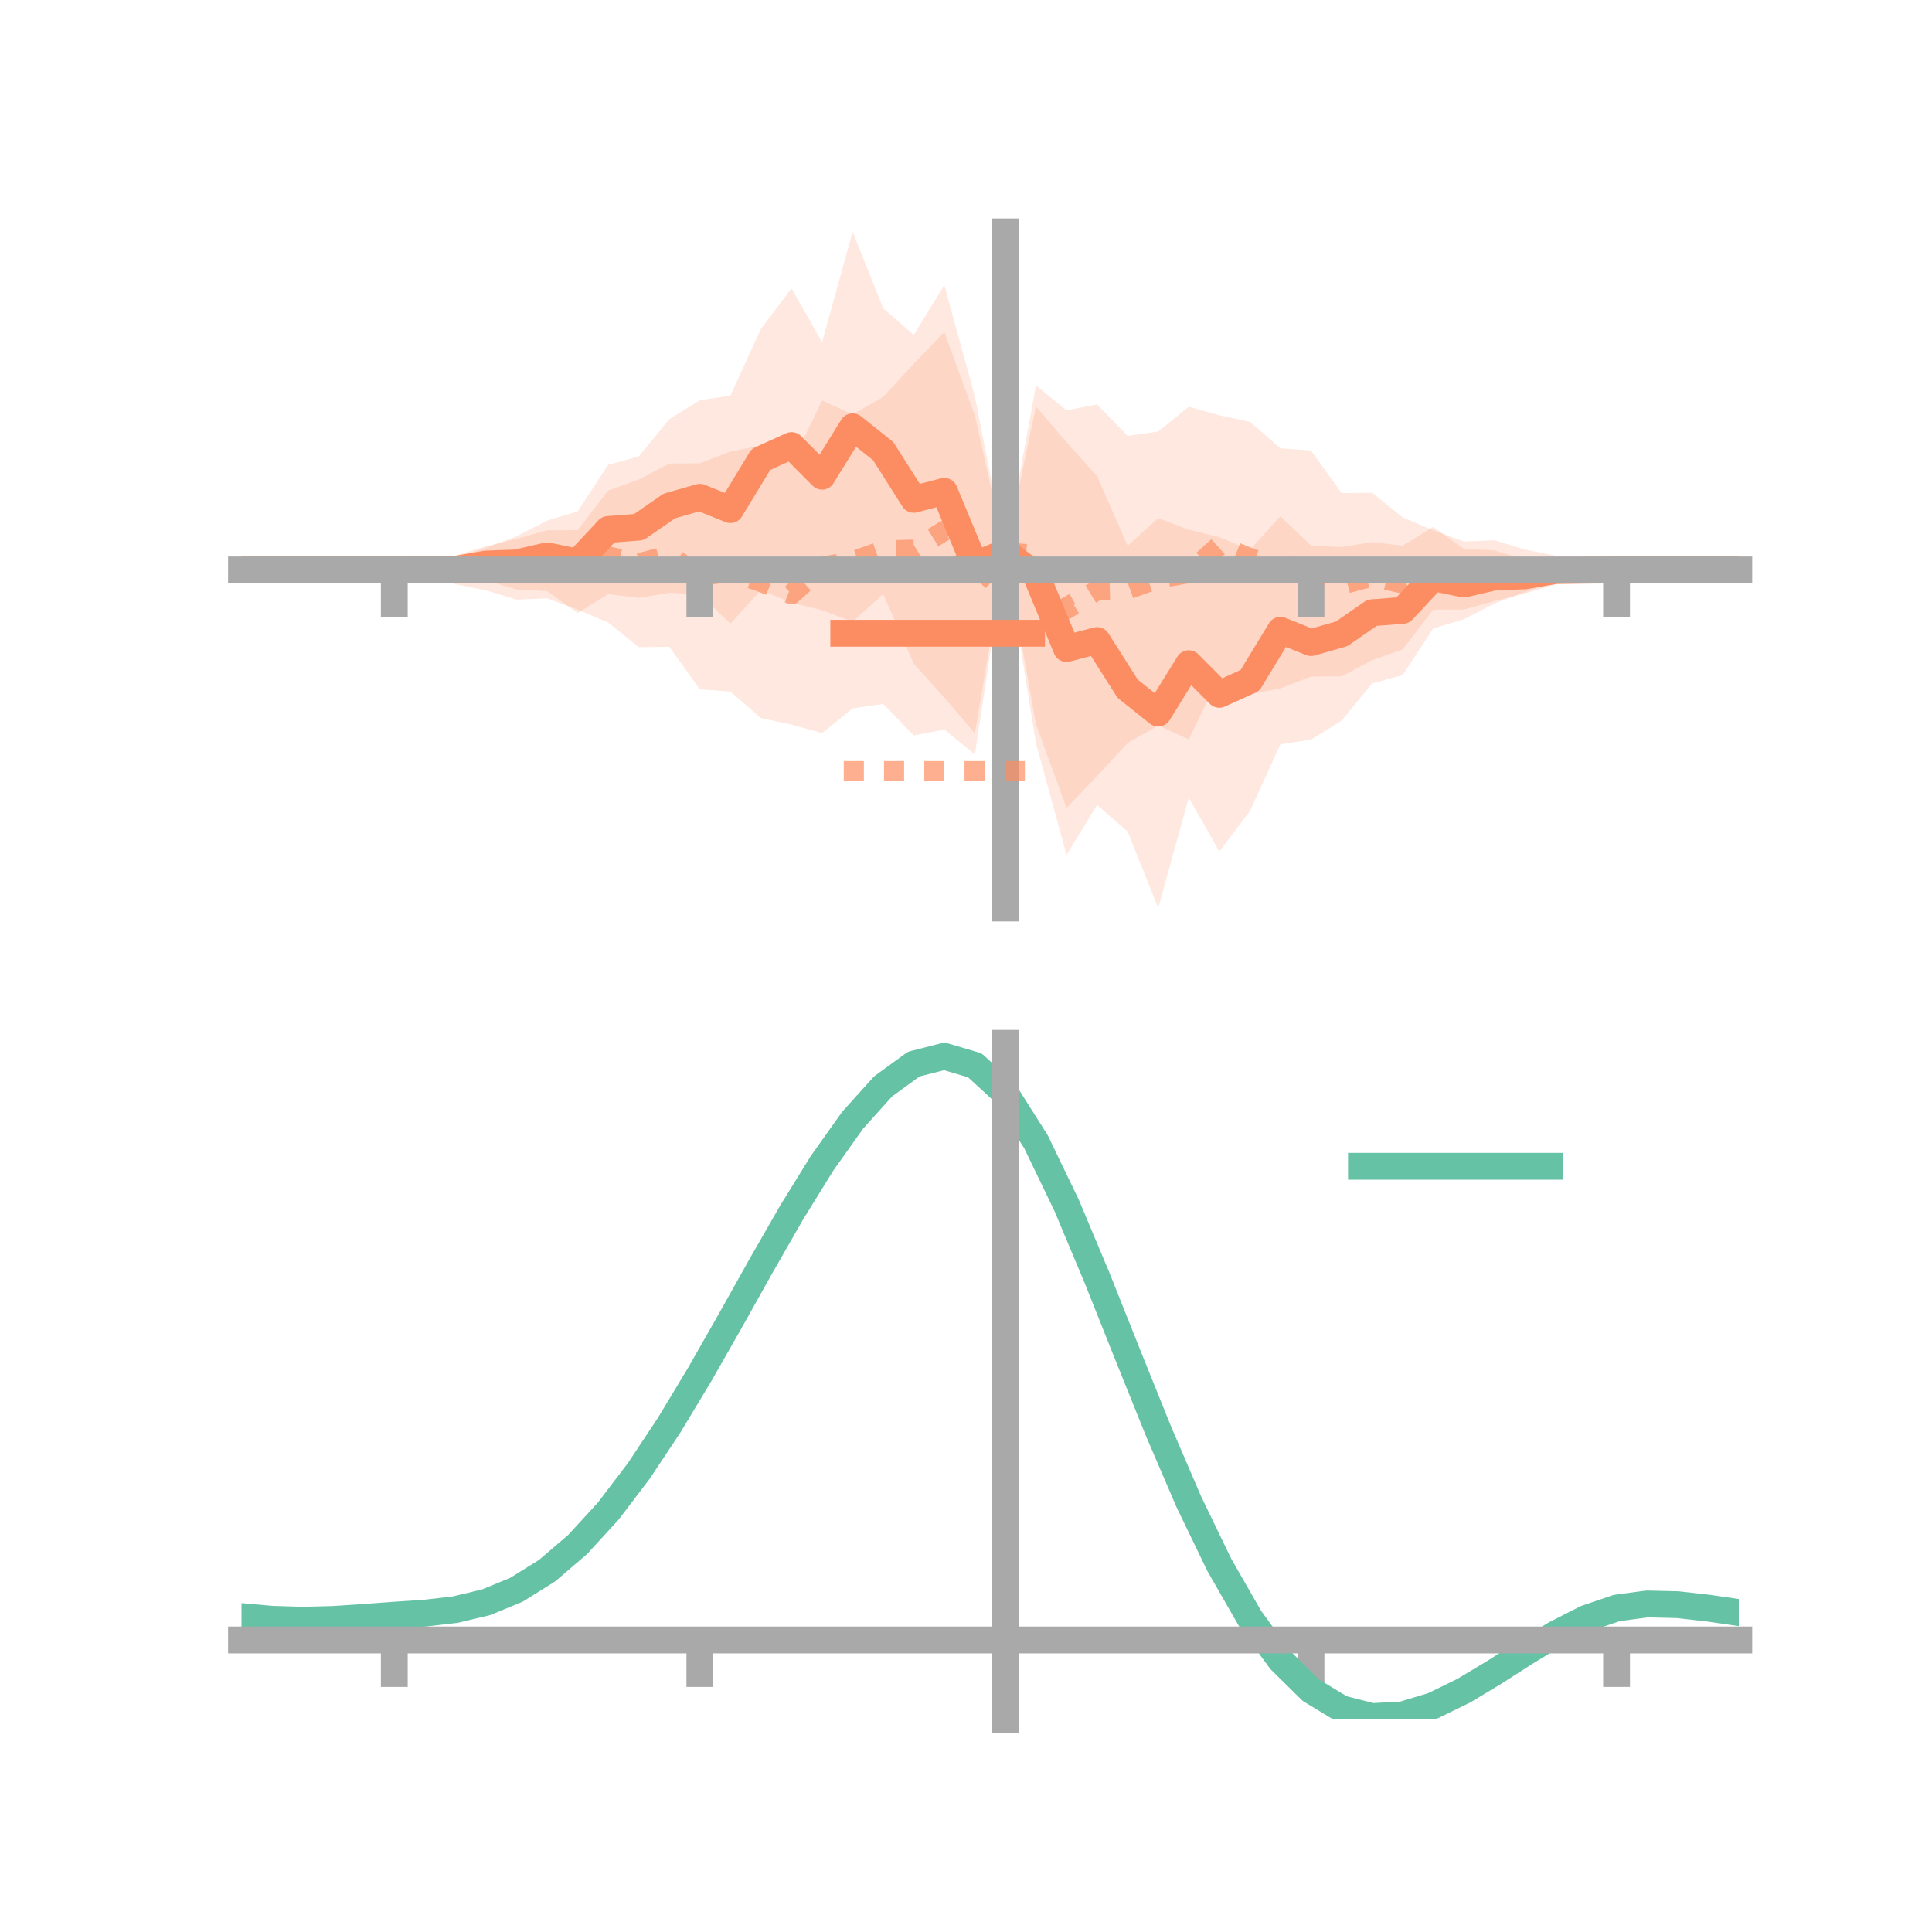 <?xml version="1.0" encoding="utf-8" standalone="no"?>
<!DOCTYPE svg PUBLIC "-//W3C//DTD SVG 1.1//EN"
  "http://www.w3.org/Graphics/SVG/1.1/DTD/svg11.dtd">
<!-- Created with matplotlib (https://matplotlib.org/) -->
<svg height="144pt" version="1.1" viewBox="0 0 144 144" width="144pt" xmlns="http://www.w3.org/2000/svg" xmlns:xlink="http://www.w3.org/1999/xlink">
 <defs>
  <style type="text/css">*{stroke-linecap:butt;stroke-linejoin:round;}</style>
 </defs>
 <g id="figure_1">
  <g id="patch_1">
   <path d="M 0 144 
L 144 144 
L 144 0 
L 0 0 
z
" style="fill:none;"/>
  </g>
  <g id="axes_1">
   <g id="patch_2">
    <path d="M 18 67.68 
L 129.6 67.68 
L 129.6 17.28 
L 18 17.28 
z
" style="fill:none;"/>
   </g>
   <g id="PolyCollection_1">
    <path clip-path="url(#p84c9c2dac2)" d="M 18 42.48 
L 18 42.48 
L 20.278 42.48 
L 22.555 42.48 
L 24.833 42.48 
L 27.11 42.48 
L 29.388 42.48 
L 31.665 42.191 
L 33.943 41.577 
L 36.22 40.832 
L 38.498 39.978 
L 40.776 38.803 
L 43.053 38.121 
L 45.331 34.646 
L 47.608 34.024 
L 49.886 31.245 
L 52.163 29.833 
L 54.441 29.487 
L 56.718 24.504 
L 58.996 21.496 
L 61.273 25.507 
L 63.551 17.28 
L 65.829 22.977 
L 68.106 24.966 
L 70.384 21.248 
L 72.661 29.552 
L 74.939 41.165 
L 77.216 30.296 
L 79.494 32.967 
L 81.771 35.49 
L 84.049 40.684 
L 86.327 38.621 
L 88.604 39.48 
L 90.882 40.036 
L 93.159 40.983 
L 95.437 38.48 
L 97.714 40.664 
L 99.992 40.776 
L 102.269 40.406 
L 104.547 40.677 
L 106.824 39.276 
L 109.102 40.904 
L 111.38 41.024 
L 113.657 41.71 
L 115.935 41.669 
L 118.212 42.226 
L 120.49 42.48 
L 122.767 42.48 
L 125.045 42.48 
L 127.322 42.48 
L 129.6 42.48 
L 129.6 42.48 
L 129.6 42.48 
L 127.322 42.48 
L 125.045 42.48 
L 122.767 42.48 
L 120.49 42.48 
L 118.212 42.769 
L 115.935 43.383 
L 113.657 44.128 
L 111.38 44.982 
L 109.102 46.157 
L 106.824 46.839 
L 104.547 50.314 
L 102.269 50.936 
L 99.992 53.715 
L 97.714 55.127 
L 95.437 55.473 
L 93.159 60.456 
L 90.882 63.464 
L 88.604 59.453 
L 86.327 67.68 
L 84.049 61.983 
L 81.771 59.994 
L 79.494 63.712 
L 77.216 55.408 
L 74.939 41.165 
L 72.661 54.664 
L 70.384 51.993 
L 68.106 49.47 
L 65.829 44.276 
L 63.551 46.339 
L 61.273 45.48 
L 58.996 44.924 
L 56.718 43.977 
L 54.441 46.48 
L 52.163 44.296 
L 49.886 44.184 
L 47.608 44.554 
L 45.331 44.283 
L 43.053 45.684 
L 40.776 44.056 
L 38.498 43.936 
L 36.22 43.25 
L 33.943 43.291 
L 31.665 42.734 
L 29.388 42.48 
L 27.11 42.48 
L 24.833 42.48 
L 22.555 42.48 
L 20.278 42.48 
L 18 42.48 
z
" style="fill:#fc8d62;fill-opacity:0.2;"/>
   </g>
   <g id="PolyCollection_2">
    <path clip-path="url(#p84c9c2dac2)" d="M 18 42.48 
L 18 42.48 
L 20.278 42.48 
L 22.555 42.48 
L 24.833 42.48 
L 27.11 42.48 
L 29.388 42.48 
L 31.665 42.417 
L 33.943 41.404 
L 36.22 40.726 
L 38.498 40.17 
L 40.776 39.526 
L 43.053 39.522 
L 45.331 36.554 
L 47.608 35.75 
L 49.886 34.553 
L 52.163 34.532 
L 54.441 33.654 
L 56.718 33.216 
L 58.996 34.576 
L 61.273 29.848 
L 63.551 30.886 
L 65.829 29.587 
L 68.106 27.12 
L 70.384 24.748 
L 72.661 30.971 
L 74.939 41.165 
L 77.216 28.734 
L 79.494 30.584 
L 81.771 30.145 
L 84.049 32.492 
L 86.327 32.162 
L 88.604 30.318 
L 90.882 30.953 
L 93.159 31.439 
L 95.437 33.414 
L 97.714 33.581 
L 99.992 36.749 
L 102.269 36.727 
L 104.547 38.565 
L 106.824 39.526 
L 109.102 40.363 
L 111.38 40.268 
L 113.657 40.962 
L 115.935 41.416 
L 118.212 42.401 
L 120.49 42.48 
L 122.767 42.48 
L 125.045 42.48 
L 127.322 42.48 
L 129.6 42.48 
L 129.6 42.48 
L 129.6 42.48 
L 127.322 42.48 
L 125.045 42.48 
L 122.767 42.48 
L 120.49 42.48 
L 118.212 42.543 
L 115.935 43.556 
L 113.657 44.234 
L 111.38 44.79 
L 109.102 45.434 
L 106.824 45.438 
L 104.547 48.406 
L 102.269 49.21 
L 99.992 50.407 
L 97.714 50.428 
L 95.437 51.306 
L 93.159 51.744 
L 90.882 50.384 
L 88.604 55.112 
L 86.327 54.074 
L 84.049 55.373 
L 81.771 57.84 
L 79.494 60.212 
L 77.216 53.989 
L 74.939 41.165 
L 72.661 56.226 
L 70.384 54.376 
L 68.106 54.815 
L 65.829 52.468 
L 63.551 52.798 
L 61.273 54.642 
L 58.996 54.007 
L 56.718 53.521 
L 54.441 51.546 
L 52.163 51.379 
L 49.886 48.211 
L 47.608 48.233 
L 45.331 46.395 
L 43.053 45.434 
L 40.776 44.597 
L 38.498 44.692 
L 36.22 43.998 
L 33.943 43.544 
L 31.665 42.559 
L 29.388 42.48 
L 27.11 42.48 
L 24.833 42.48 
L 22.555 42.48 
L 20.278 42.48 
L 18 42.48 
z
" style="fill:#fc8d62;fill-opacity:0.2;"/>
   </g>
   <g id="matplotlib.axis_1">
    <g id="xtick_1">
     <g id="line2d_1">
      <defs>
       <path d="M 0 0 
L 0 3.5 
" id="m4a7284f0a1" style="stroke:#a9a9a9;stroke-width:2;"/>
      </defs>
      <g>
       <use style="fill:#a9a9a9;stroke:#a9a9a9;stroke-width:2;" x="29.388" xlink:href="#m4a7284f0a1" y="42.48"/>
      </g>
     </g>
    </g>
    <g id="xtick_2">
     <g id="line2d_2">
      <g>
       <use style="fill:#a9a9a9;stroke:#a9a9a9;stroke-width:2;" x="52.163" xlink:href="#m4a7284f0a1" y="42.48"/>
      </g>
     </g>
    </g>
    <g id="xtick_3">
     <g id="line2d_3">
      <g>
       <use style="fill:#a9a9a9;stroke:#a9a9a9;stroke-width:2;" x="74.939" xlink:href="#m4a7284f0a1" y="42.48"/>
      </g>
     </g>
    </g>
    <g id="xtick_4">
     <g id="line2d_4">
      <g>
       <use style="fill:#a9a9a9;stroke:#a9a9a9;stroke-width:2;" x="97.714" xlink:href="#m4a7284f0a1" y="42.48"/>
      </g>
     </g>
    </g>
    <g id="xtick_5">
     <g id="line2d_5">
      <g>
       <use style="fill:#a9a9a9;stroke:#a9a9a9;stroke-width:2;" x="120.49" xlink:href="#m4a7284f0a1" y="42.48"/>
      </g>
     </g>
    </g>
   </g>
   <g id="matplotlib.axis_2"/>
   <g id="line2d_6">
    <path clip-path="url(#p84c9c2dac2)" d="M 18 42.48 
L 20.278 42.48 
L 22.555 42.48 
L 24.833 42.48 
L 27.11 42.48 
L 29.388 42.48 
L 31.665 42.463 
L 33.943 42.434 
L 36.22 42.041 
L 38.498 41.957 
L 40.776 41.43 
L 43.053 41.902 
L 45.331 39.465 
L 47.608 39.289 
L 49.886 37.714 
L 52.163 37.065 
L 54.441 37.984 
L 56.718 34.241 
L 58.996 33.21 
L 61.273 35.493 
L 63.551 31.81 
L 65.829 33.627 
L 68.106 37.218 
L 70.384 36.621 
L 72.661 42.108 
L 74.939 41.165 
L 77.216 42.852 
L 79.494 48.339 
L 81.771 47.742 
L 84.049 51.333 
L 86.327 53.15 
L 88.604 49.467 
L 90.882 51.75 
L 93.159 50.719 
L 95.437 46.976 
L 97.714 47.895 
L 99.992 47.246 
L 102.269 45.671 
L 104.547 45.495 
L 106.824 43.058 
L 109.102 43.53 
L 111.38 43.003 
L 113.657 42.919 
L 115.935 42.526 
L 118.212 42.497 
L 120.49 42.48 
L 122.767 42.48 
L 125.045 42.48 
L 127.322 42.48 
L 129.6 42.48 
" style="fill:none;stroke:#fc8d62;stroke-linecap:square;stroke-width:2;"/>
   </g>
   <g id="line2d_7">
    <path clip-path="url(#p84c9c2dac2)" d="M 18 42.48 
L 20.278 42.48 
L 22.555 42.48 
L 24.833 42.48 
L 27.11 42.48 
L 29.388 42.48 
L 31.665 42.488 
L 33.943 42.474 
L 36.22 42.362 
L 38.498 42.431 
L 40.776 42.062 
L 43.053 42.478 
L 45.331 41.475 
L 47.608 41.991 
L 49.886 41.382 
L 52.163 42.956 
L 54.441 42.6 
L 56.718 43.369 
L 58.996 44.291 
L 61.273 42.245 
L 63.551 41.842 
L 65.829 41.028 
L 68.106 40.967 
L 70.384 39.562 
L 72.661 43.598 
L 74.939 41.165 
L 77.216 41.362 
L 79.494 45.398 
L 81.771 43.993 
L 84.049 43.932 
L 86.327 43.118 
L 88.604 42.715 
L 90.882 40.669 
L 93.159 41.591 
L 95.437 42.36 
L 97.714 42.004 
L 99.992 43.578 
L 102.269 42.969 
L 104.547 43.485 
L 106.824 42.482 
L 109.102 42.898 
L 111.38 42.529 
L 113.657 42.598 
L 115.935 42.486 
L 118.212 42.472 
L 120.49 42.48 
L 122.767 42.48 
L 125.045 42.48 
L 127.322 42.48 
L 129.6 42.48 
" style="fill:none;stroke:#fc8d62;stroke-dasharray:1.5,1.5;stroke-dashoffset:0;stroke-opacity:0.7;stroke-width:1.5;"/>
   </g>
   <g id="patch_3">
    <path d="M 74.939 67.68 
L 74.939 17.28 
" style="fill:none;stroke:#a9a9a9;stroke-linecap:square;stroke-linejoin:miter;stroke-width:2;"/>
   </g>
   <g id="patch_4">
    <path d="M 129.6 67.68 
L 129.6 17.28 
" style="fill:none;"/>
   </g>
   <g id="patch_5">
    <path d="M 18 42.48 
L 129.6 42.48 
" style="fill:none;stroke:#a9a9a9;stroke-linecap:square;stroke-linejoin:miter;stroke-width:2;"/>
   </g>
   <g id="patch_6">
    <path d="M 18 17.28 
L 129.6 17.28 
" style="fill:none;"/>
   </g>
   <g id="legend_1">
    <g id="line2d_8">
     <path d="M 62.888 47.2 
L 76.888 47.2 
" style="fill:none;stroke:#fc8d62;stroke-linecap:square;stroke-width:2;"/>
    </g>
    <g id="line2d_9"/>
    <g id="text_1">
     <!--   -->
     <g transform="translate(82.488 49.65)scale(0.07 -0.07)">
      <defs>
       <path id="DejaVuSans-32"/>
      </defs>
      <use xlink:href="#DejaVuSans-32"/>
     </g>
    </g>
    <g id="line2d_10">
     <path d="M 62.888 57.474 
L 76.888 57.474 
" style="fill:none;stroke:#fc8d62;stroke-dasharray:1.5,1.5;stroke-dashoffset:0;stroke-opacity:0.7;stroke-width:1.5;"/>
    </g>
    <g id="line2d_11"/>
    <g id="text_2">
     <!--   -->
     <g transform="translate(82.488 59.924)scale(0.07 -0.07)">
      <use xlink:href="#DejaVuSans-32"/>
     </g>
    </g>
   </g>
  </g>
  <g id="axes_2">
   <g id="patch_7">
    <path d="M 18 128.16 
L 129.6 128.16 
L 129.6 77.76 
L 18 77.76 
z
" style="fill:none;"/>
   </g>
   <g id="PolyCollection_3">
    <path clip-path="url(#pd396137459)" d="M 18 120.534 
L 18 120.448 
L 20.278 120.658 
L 22.555 120.73 
L 24.833 120.666 
L 27.11 120.51 
L 29.388 120.332 
L 31.665 120.177 
L 33.943 119.905 
L 36.22 119.357 
L 38.498 118.406 
L 40.776 116.961 
L 43.053 114.972 
L 45.331 112.43 
L 47.608 109.367 
L 49.886 105.85 
L 52.163 101.979 
L 54.441 97.884 
L 56.718 93.718 
L 58.996 89.657 
L 61.273 85.89 
L 63.551 82.615 
L 65.829 80.035 
L 68.106 78.352 
L 70.384 77.76 
L 72.661 78.446 
L 74.939 80.577 
L 77.216 84.233 
L 79.494 89.034 
L 81.771 94.542 
L 84.049 100.349 
L 86.327 106.098 
L 88.604 111.487 
L 90.882 116.283 
L 93.159 120.316 
L 95.437 123.485 
L 97.714 125.753 
L 99.992 127.141 
L 102.269 127.724 
L 104.547 127.608 
L 106.824 126.929 
L 109.102 125.837 
L 111.38 124.492 
L 113.657 123.057 
L 115.935 121.691 
L 118.212 120.546 
L 120.49 119.772 
L 122.767 119.469 
L 125.045 119.527 
L 127.322 119.794 
L 129.6 120.136 
L 129.6 120.247 
L 129.6 120.247 
L 127.322 119.928 
L 125.045 119.679 
L 122.767 119.63 
L 120.49 119.937 
L 118.212 120.721 
L 115.935 121.895 
L 113.657 123.309 
L 111.38 124.799 
L 109.102 126.194 
L 106.824 127.326 
L 104.547 128.031 
L 102.269 128.16 
L 99.992 127.586 
L 97.714 126.215 
L 95.437 123.992 
L 93.159 120.907 
L 90.882 116.999 
L 88.604 112.36 
L 86.327 107.149 
L 84.049 101.587 
L 81.771 95.962 
L 79.494 90.623 
L 77.216 85.967 
L 74.939 82.422 
L 72.661 80.36 
L 70.384 79.7 
L 68.106 80.273 
L 65.829 81.895 
L 63.551 84.374 
L 61.273 87.513 
L 58.996 91.118 
L 56.718 94.998 
L 54.441 98.972 
L 52.163 102.875 
L 49.886 106.562 
L 47.608 109.912 
L 45.331 112.833 
L 43.053 115.262 
L 40.776 117.173 
L 38.498 118.571 
L 36.22 119.499 
L 33.943 120.034 
L 31.665 120.296 
L 29.388 120.441 
L 27.11 120.603 
L 24.833 120.742 
L 22.555 120.794 
L 20.278 120.725 
L 18 120.534 
z
" style="fill:#66c2a5;fill-opacity:0.2;"/>
   </g>
   <g id="matplotlib.axis_3">
    <g id="xtick_6">
     <g id="line2d_12">
      <g>
       <use style="fill:#a9a9a9;stroke:#a9a9a9;stroke-width:2;" x="29.388" xlink:href="#m4a7284f0a1" y="122.234"/>
      </g>
     </g>
    </g>
    <g id="xtick_7">
     <g id="line2d_13">
      <g>
       <use style="fill:#a9a9a9;stroke:#a9a9a9;stroke-width:2;" x="52.163" xlink:href="#m4a7284f0a1" y="122.234"/>
      </g>
     </g>
    </g>
    <g id="xtick_8">
     <g id="line2d_14">
      <g>
       <use style="fill:#a9a9a9;stroke:#a9a9a9;stroke-width:2;" x="74.939" xlink:href="#m4a7284f0a1" y="122.234"/>
      </g>
     </g>
    </g>
    <g id="xtick_9">
     <g id="line2d_15">
      <g>
       <use style="fill:#a9a9a9;stroke:#a9a9a9;stroke-width:2;" x="97.714" xlink:href="#m4a7284f0a1" y="122.234"/>
      </g>
     </g>
    </g>
    <g id="xtick_10">
     <g id="line2d_16">
      <g>
       <use style="fill:#a9a9a9;stroke:#a9a9a9;stroke-width:2;" x="120.49" xlink:href="#m4a7284f0a1" y="122.234"/>
      </g>
     </g>
    </g>
   </g>
   <g id="matplotlib.axis_4"/>
   <g id="line2d_17">
    <path clip-path="url(#pd396137459)" d="M 18 120.491 
L 20.278 120.692 
L 22.555 120.762 
L 24.833 120.704 
L 27.11 120.556 
L 29.388 120.386 
L 31.665 120.237 
L 33.943 119.97 
L 36.22 119.428 
L 38.498 118.489 
L 40.776 117.067 
L 43.053 115.117 
L 45.331 112.632 
L 47.608 109.64 
L 49.886 106.206 
L 52.163 102.427 
L 54.441 98.428 
L 56.718 94.358 
L 58.996 90.387 
L 61.273 86.701 
L 63.551 83.494 
L 65.829 80.965 
L 68.106 79.312 
L 70.384 78.73 
L 72.661 79.403 
L 74.939 81.499 
L 77.216 85.1 
L 79.494 89.828 
L 81.771 95.252 
L 84.049 100.968 
L 86.327 106.623 
L 88.604 111.924 
L 90.882 116.641 
L 93.159 120.612 
L 95.437 123.739 
L 97.714 125.984 
L 99.992 127.364 
L 102.269 127.942 
L 104.547 127.819 
L 106.824 127.127 
L 109.102 126.015 
L 111.38 124.645 
L 113.657 123.183 
L 115.935 121.793 
L 118.212 120.633 
L 120.49 119.855 
L 122.767 119.549 
L 125.045 119.603 
L 127.322 119.861 
L 129.6 120.191 
" style="fill:none;stroke:#66c2a5;stroke-linecap:square;stroke-width:2;"/>
   </g>
   <g id="patch_8">
    <path d="M 74.939 128.16 
L 74.939 77.76 
" style="fill:none;stroke:#a9a9a9;stroke-linecap:square;stroke-linejoin:miter;stroke-width:2;"/>
   </g>
   <g id="patch_9">
    <path d="M 129.6 128.16 
L 129.6 77.76 
" style="fill:none;"/>
   </g>
   <g id="patch_10">
    <path d="M 18 122.234 
L 129.6 122.234 
" style="fill:none;stroke:#a9a9a9;stroke-linecap:square;stroke-linejoin:miter;stroke-width:2;"/>
   </g>
   <g id="patch_11">
    <path d="M 18 77.76 
L 129.6 77.76 
" style="fill:none;"/>
   </g>
   <g id="legend_2">
    <g id="line2d_18">
     <path d="M 101.475 86.929 
L 115.475 86.929 
" style="fill:none;stroke:#66c2a5;stroke-linecap:square;stroke-width:2;"/>
    </g>
    <g id="line2d_19"/>
    <g id="text_3">
     <!--   -->
     <g transform="translate(121.075 89.379)scale(0.07 -0.07)">
      <use xlink:href="#DejaVuSans-32"/>
     </g>
    </g>
   </g>
  </g>
 </g>
 <defs>
  <clipPath id="p84c9c2dac2">
   <rect height="50.4" width="111.6" x="18" y="17.28"/>
  </clipPath>
  <clipPath id="pd396137459">
   <rect height="50.4" width="111.6" x="18" y="77.76"/>
  </clipPath>
 </defs>
</svg>
